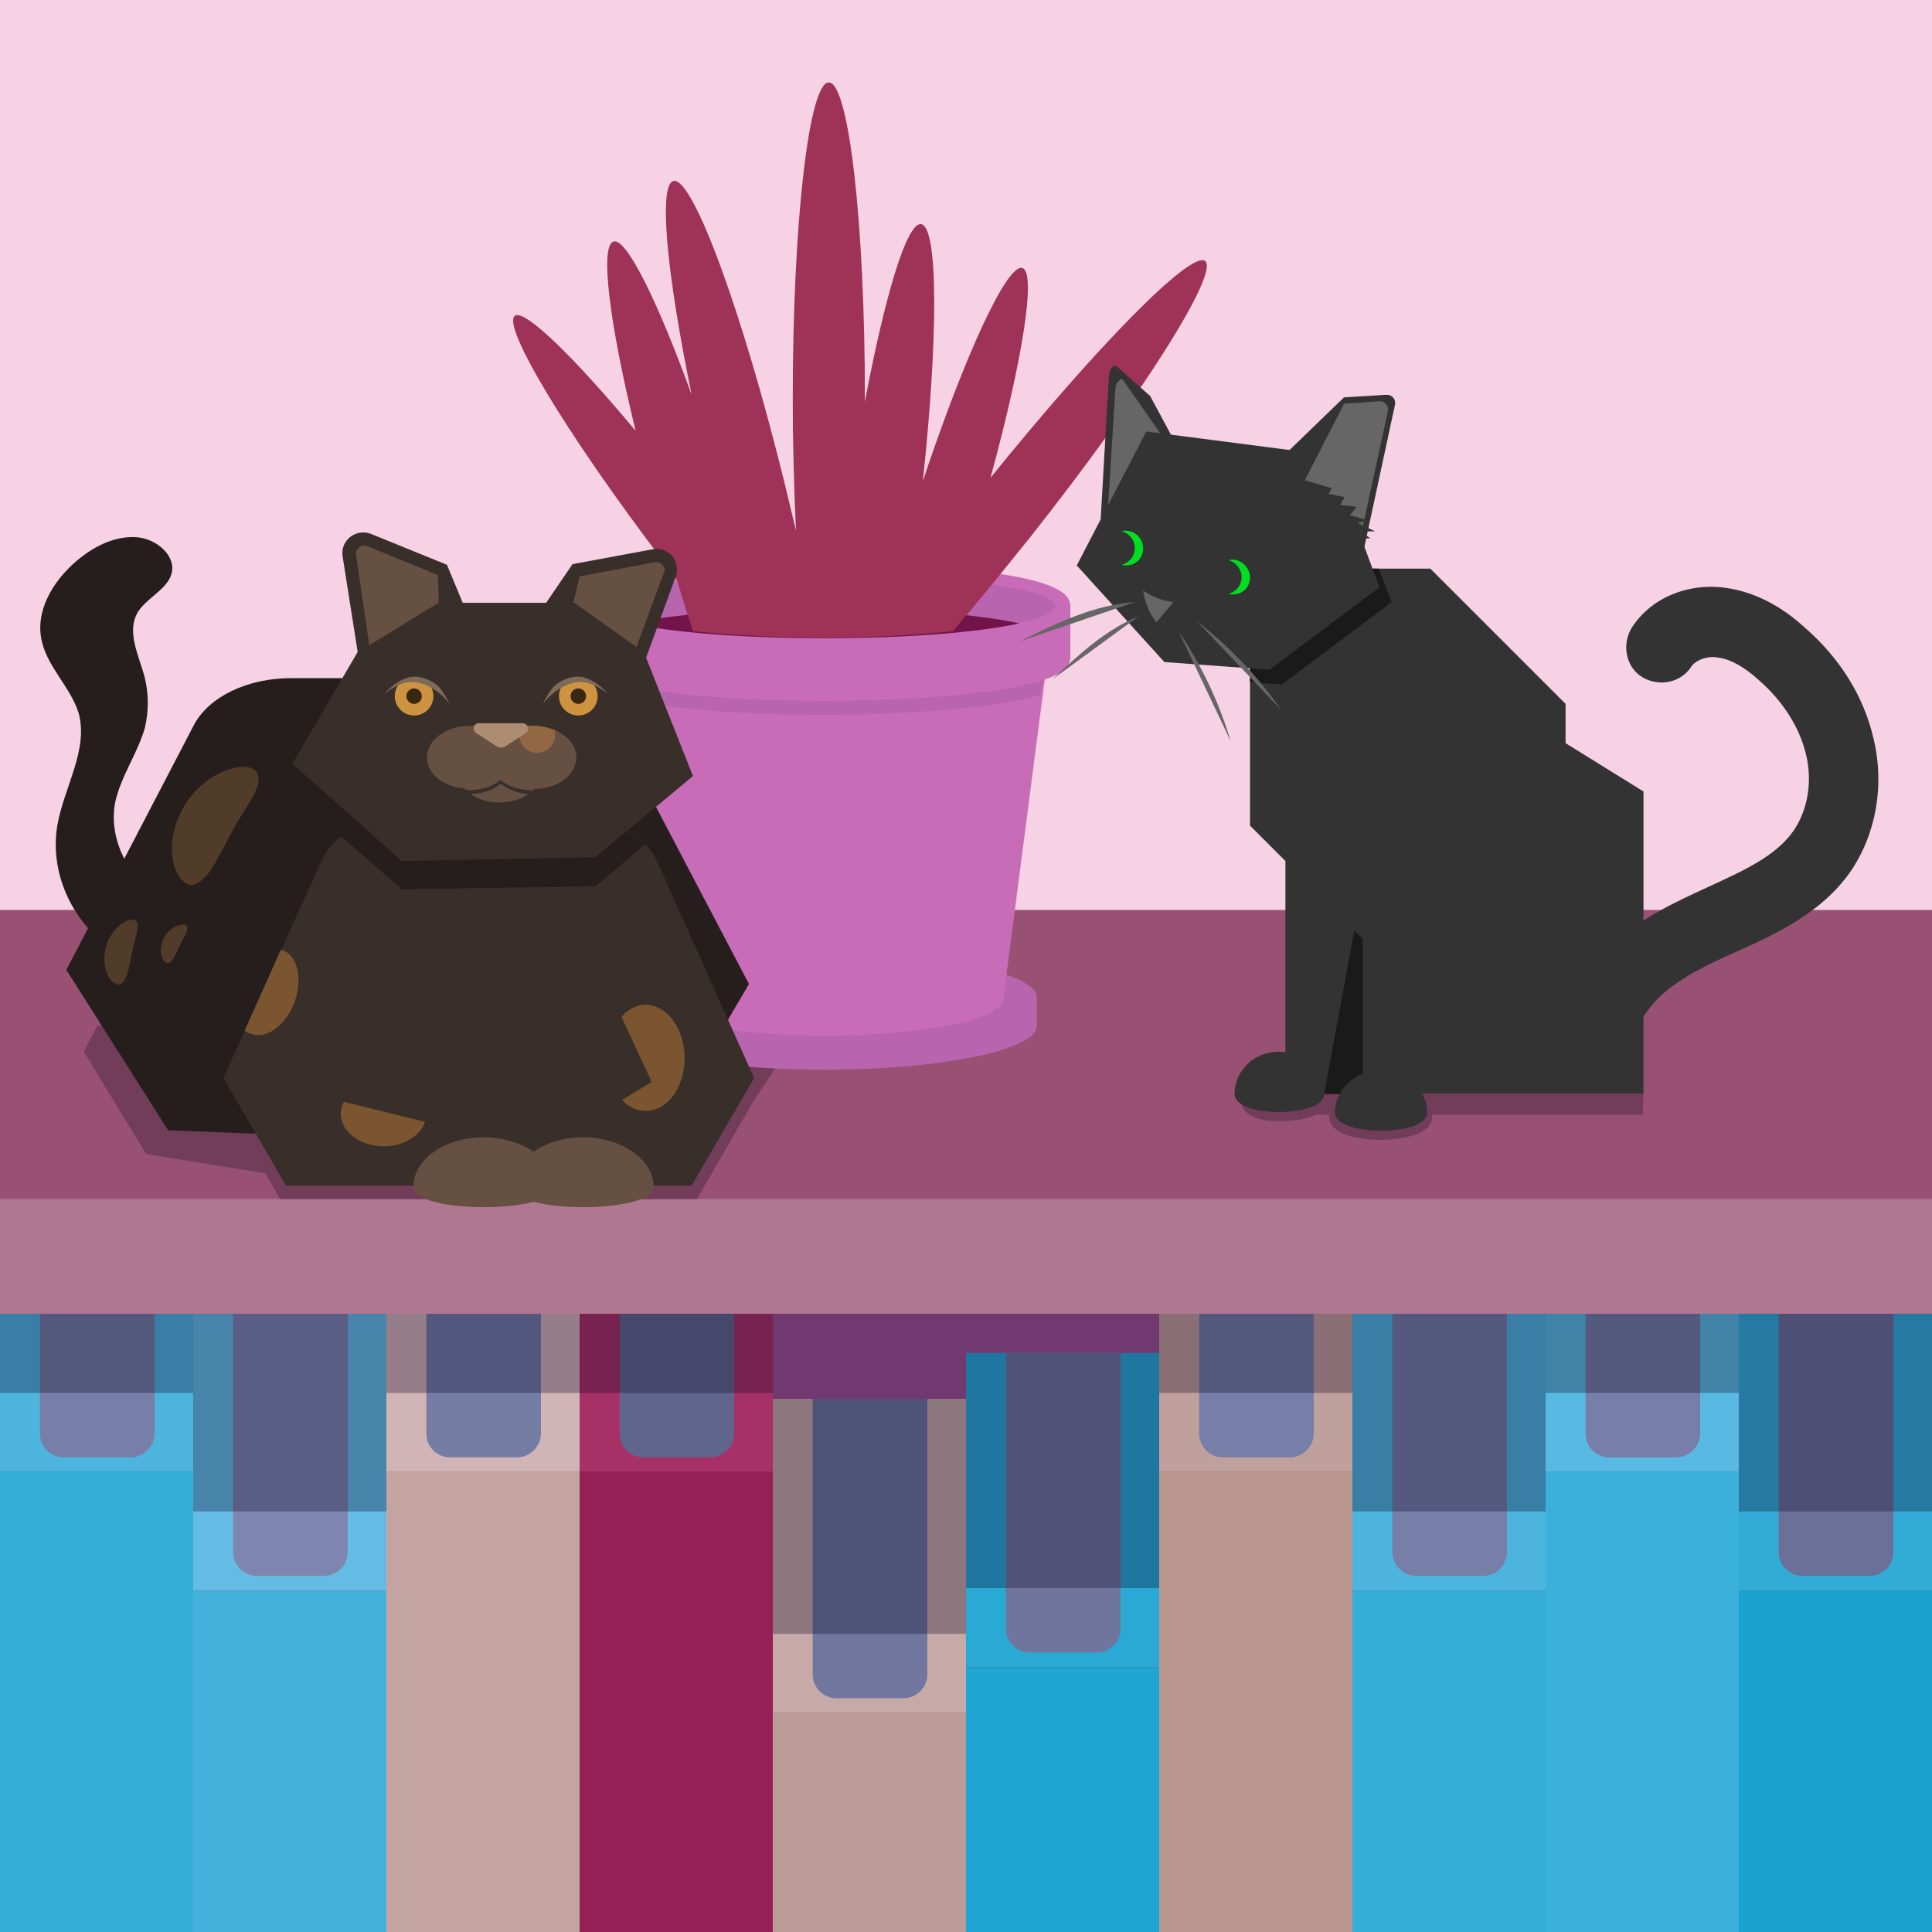 <?xml version="1.0" encoding="utf-8"?>
<!-- Generator: Adobe Illustrator 25.2.3, SVG Export Plug-In . SVG Version: 6.00 Build 0)  -->
<svg version="1.1" id="Layer_1" xmlns="http://www.w3.org/2000/svg" xmlns:xlink="http://www.w3.org/1999/xlink" x="0px" y="0px"
	 width="300px" height="300px" viewBox="0 0 300 300" style="enable-background:new 0 0 300 300;" xml:space="preserve">
<style type="text/css">
	.st0{fill:#F7D2E4;}
	.st1{fill:#995173;}
	.st2{fill:#B07790;}
	.st3{fill:#7F4462;}
	.st4{fill:#54D8E6;}
	.st5{fill:#36D0DE;}
	.st6{fill:#8798A3;}
	.st7{opacity:0.3;enable-background:new    ;}
	.st8{fill:#70E2EE;}
	.st9{fill:#49D5E3;}
	.st10{fill:#8FA1AD;}
	.st11{fill:#F3D9B5;}
	.st12{fill:#E2C59C;}
	.st13{fill:#8596A1;}
	.st14{fill:#E7CBA3;}
	.st15{fill:#DABB8F;}
	.st16{fill:#7E8E98;}
	.st17{fill:#29CBDA;}
	.st18{fill:#1CC7D6;}
	.st19{fill:#7D8D97;}
	.st20{fill:#C13B55;}
	.st21{fill:#AA2741;}
	.st22{fill:#6B7982;}
	.st23{fill:#DFC196;}
	.st24{fill:#D6B687;}
	.st25{fill:#62DFEA;}
	.st26{fill:#3FD4E1;}
	.st27{fill:#34CEDD;}
	.st28{fill:#17C3D4;}
	.st29{fill:#788791;}
	.st30{opacity:0.17;fill:#2C00B7;enable-background:new    ;}
	.st31{fill:#723D59;}
	.st32{fill:#B864AF;}
	.st33{fill:#C86CB8;}
	.st34{fill:#72144A;}
	.st35{fill:#9F3257;}
	.st36{fill:#333333;}
	.st37{fill:#666666;}
	.st38{fill:#1A1A1A;}
	.st39{fill:#00DE21;}
	.st40{fill:#261E1C;}
	.st41{fill:#392F2A;}
	.st42{fill:#665042;}
	.st43{fill:#916843;}
	.st44{fill:#AD8D72;}
	.st45{fill:#7A552F;}
	.st46{fill:#513C29;}
	.st47{fill:#CE933E;}
	.st48{fill:#382812;}
	.st49{fill:#7D6A59;}
</style>
<g>
	<g>
		<rect class="st0" width="300" height="209"/>
		<rect y="141.3" class="st1" width="300" height="158.7"/>
		<rect y="186.2" class="st2" width="300" height="113.8"/>
		<rect y="204" class="st3" width="300" height="96"/>
	</g>
	<g>
		<g>
			<rect y="204" class="st4" width="30" height="24.5"/>
			<rect y="228.5" class="st5" width="30" height="71.5"/>
			<path class="st6" d="M20.3,226.3H9.9c-2.1,0-3.7-1.7-3.7-3.7V204H24v18.6C24,224.6,22.3,226.3,20.3,226.3z"/>
			<rect y="204" class="st7" width="30" height="12.3"/>
		</g>
		<g>
			<rect x="30" y="204" class="st8" width="30" height="43"/>
			<rect x="30" y="247" class="st9" width="30" height="53"/>
			<path class="st10" d="M50.3,244.7H39.9c-2.1,0-3.7-1.7-3.7-3.7v-37H54v37C54,243.1,52.3,244.7,50.3,244.7z"/>
			<rect x="30" y="204" class="st7" width="30" height="30.7"/>
		</g>
		<g>
			<rect x="60" y="204" class="st11" width="30" height="24.5"/>
			<rect x="60" y="228.5" class="st12" width="30" height="71.5"/>
			<path class="st13" d="M80.3,226.3H69.9c-2.1,0-3.7-1.7-3.7-3.7V204H84v18.6C84,224.6,82.3,226.3,80.3,226.3z"/>
			<rect x="60" y="204" class="st7" width="30" height="12.3"/>
		</g>
		<g>
			<rect x="120" y="217.2" class="st14" width="30" height="48.8"/>
			<rect x="120" y="266" class="st15" width="30" height="34"/>
			<path class="st16" d="M140.3,263.7h-10.4c-2.1,0-3.7-1.7-3.7-3.7v-42.8H144V260C144,262,142.3,263.7,140.3,263.7z"/>
			<rect x="120" y="217.2" class="st7" width="30" height="36.5"/>
		</g>
		<g>
			<rect x="150" y="210.1" class="st17" width="30" height="48.8"/>
			<rect x="150" y="258.9" class="st18" width="30" height="41.1"/>
			<path class="st19" d="M170.3,256.6h-10.4c-2.1,0-3.7-1.7-3.7-3.7v-42.8H174v42.8C174,255,172.3,256.6,170.3,256.6z"/>
			<rect x="150" y="210.1" class="st7" width="30" height="36.5"/>
		</g>
		<g>
			<rect x="90" y="204" class="st20" width="30" height="24.5"/>
			<rect x="90" y="228.5" class="st21" width="30" height="71.5"/>
			<path class="st22" d="M110.3,226.3H99.9c-2.1,0-3.7-1.7-3.7-3.7V204H114v18.6C114,224.6,112.3,226.3,110.3,226.3z"/>
			<rect x="90" y="204" class="st7" width="30" height="12.3"/>
		</g>
		<g>
			<rect x="180" y="204" class="st23" width="30" height="24.5"/>
			<rect x="180" y="228.5" class="st24" width="30" height="71.5"/>
			<path class="st6" d="M200.3,226.3h-10.4c-2.1,0-3.7-1.7-3.7-3.7V204H204v18.6C204,224.6,202.3,226.3,200.3,226.3z"/>
			<rect x="180" y="204" class="st7" width="30" height="12.3"/>
		</g>
		<g>
			<rect x="210" y="204" class="st4" width="30" height="43"/>
			<rect x="210" y="247" class="st5" width="30" height="53"/>
			<path class="st6" d="M230.3,244.7h-10.4c-2.1,0-3.7-1.7-3.7-3.7v-37H234v37C234,243.1,232.3,244.7,230.3,244.7z"/>
			<rect x="210" y="204" class="st7" width="30" height="30.7"/>
		</g>
		<g>
			<rect x="240" y="204" class="st25" width="30" height="24.5"/>
			<rect x="240" y="228.5" class="st26" width="30" height="71.5"/>
			<path class="st6" d="M260.3,226.3h-10.4c-2.1,0-3.7-1.7-3.7-3.7V204H264v18.6C264,224.6,262.3,226.3,260.3,226.3z"/>
			<rect x="240" y="204" class="st7" width="30" height="12.3"/>
		</g>
		<g>
			<rect x="270" y="204" class="st27" width="30" height="43"/>
			<rect x="270" y="247" class="st28" width="30" height="53"/>
			<path class="st29" d="M290.3,244.7h-10.4c-2.1,0-3.7-1.7-3.7-3.7v-37H294v37C294,243.1,292.3,244.7,290.3,244.7z"/>
			<rect x="270" y="204" class="st7" width="30" height="30.7"/>
		</g>
	</g>
	<rect y="204" class="st30" width="300" height="96"/>
</g>
<polygon class="st31" points="122.1,163.3 120,159.3 15.1,159.3 13,163.3 22.7,179.2 41.2,182.2 43.5,186.2 108.2,186.2 117,171 
	117,171 "/>
<g>
	<path class="st32" d="M161,154.9c0-3.8-14.7-6.8-32.9-6.8s-32.9,3.1-32.9,6.8v4.4c0,3.8,14.7,6.8,32.9,6.8s32.9-3.1,32.9-6.8V154.9
		z"/>
	<ellipse class="st33" cx="128.1" cy="155.1" rx="27.7" ry="5.7"/>
	<polygon class="st33" points="155.8,155.1 100.4,155.1 92.4,93.4 163.8,93.4 	"/>
	<path class="st32" d="M161.9,105.6l-0.4,2.3c-1.9,0.6-4.5,1.1-7.8,1.6c-6.9,0.9-16,1.5-25.7,1.5s-18.8-0.5-25.7-1.5
		c-3.3-0.5-5.9-1-7.8-1.6l-0.4-2.3c2,0.6,4.7,1.2,8.2,1.7c6.9,0.9,16,1.5,25.7,1.5s18.8-0.5,25.7-1.5
		C157.2,106.8,159.9,106.3,161.9,105.6z"/>
	<path class="st33" d="M128.1,108.8c-9.7,0-18.8-0.5-25.7-1.5c-8.6-1.2-12.4-2.8-12.4-5.2v-8c0-2.4,3.8-4,12.4-5.2
		c6.9-0.9,16-1.5,25.7-1.5s18.8,0.5,25.7,1.5c8.6,1.2,12.4,2.8,12.4,5.2v8c0,2.4-3.8,4-12.4,5.2
		C146.9,108.3,137.8,108.8,128.1,108.8z"/>
	<ellipse class="st32" cx="128.1" cy="94.1" rx="35.7" ry="4.9"/>
	<path class="st34" d="M158.3,96.8c-6.3,1.4-17.5,2.3-30.2,2.3s-23.9-0.9-30.2-2.3c6.3-1.4,17.5-2.3,30.2-2.3S152,95.4,158.3,96.8z"
		/>
	<path class="st35" d="M159.9,83.5c-3.2,4-6.3,7.8-9.3,11.4c-0.9,1-1.8,2.1-2.6,3.1c-5.7,0.6-12.5,1-19.9,1c-7.6,0-14.7-0.4-20.5-1
		c-0.3-1-0.7-2.1-1-3.1c-0.5-1.6-1-3.2-1.5-4.9c-0.8-1-1.6-2-2.3-3.1C87.9,67.3,77.7,50.3,80,49c1.6-0.9,9.1,6.4,18.7,17.9
		c-4.1-16.8-5.6-28.9-3.4-29.4c2-0.5,6.8,9.2,12.1,23.8c-3.9-18.9-5.2-32.7-2.8-33.2c3-0.6,10.7,20.4,17.2,46.8
		c0.6,2.5,1.2,5,1.8,7.5c-0.3-6.3-0.5-13.3-0.5-20.7c0-27,2.5-48.9,5.6-48.9s5.6,21.9,5.6,48.9v0.7c3.1-16.5,6.5-27.8,8.7-27.6
		c2.7,0.3,2.7,17.4,0.3,39.9c6.5-19.5,13-33.6,15.4-33.1c2.3,0.5,0.1,14.3-4.9,32.6c16.4-20.3,31-35.2,33.3-33.7
		C189.5,42.1,177.4,61.4,159.9,83.5z"/>
</g>
<path class="st31" d="M255.2,169.8h-62.6c0,0.2,0,0.4,0,0.6c0,2.7,2.5,3.7,6.1,3.7c2,0,4.2-0.3,5.7-1h2c0,0.1,0,0.2,0,0.3
	c0,2.7,4.3,3.6,8,3.6s8-1,8-3.6c0-0.1,0-0.2,0-0.3h32.7L255.2,169.8L255.2,169.8z"/>
<g>
	<path class="st36" d="M243.1,115.4v-2.6v-3.5c-8.2-8.2-12.8-12.8-21-21h-28l0.3,1.5l-0.3-0.2v38.6c2,2,3.9,3.9,5.5,5.5v36.1h55.6
		v-46.9L243.1,115.4z"/>
	<path class="st36" d="M211.8,85.2l-15-12l11.9-11.5l6.6-0.4c0.9,0,1.5,0.7,1.3,1.6L211.8,85.2z"/>
	<path class="st36" d="M170.9,80.8l12-11.3l-4.3-8l-5.3-4.7c-0.5-0.1-1.1,0.7-1.1,1.5L170.9,80.8z"/>
	<path class="st37" d="M171.8,82.8L182,69.9l-7.7-11c-0.5-0.1-1.1,0.7-1.1,1.5L171.8,82.8z"/>
	<polygon class="st38" points="216.1,93.5 199,106.3 194.1,105.9 194.1,89.7 194.3,89.8 194.1,88.3 214.1,88.3 	"/>
	<polygon class="st36" points="206.6,70.7 178,67 167.2,87.8 180.8,102.8 197.1,104 214.2,91.2 	"/>
	<path class="st39" d="M194.1,89.7c0,1.5-1.2,2.6-2.6,2.6c-0.3,0-0.4,0-0.7-0.1c1.1-0.3,2-1.3,2-2.6c0-1.2-0.9-2.3-2-2.6
		c0.2-0.1,0.4-0.1,0.7-0.1C192.9,87,194.1,88.2,194.1,89.7z"/>
	<path class="st39" d="M177.5,85.2c0,1.5-1.2,2.6-2.6,2.6c-0.3,0-0.4,0-0.7-0.1c1.1-0.3,2-1.3,2-2.6s-0.9-2.3-2-2.6
		c0.2-0.1,0.4-0.1,0.7-0.1C176.4,82.5,177.5,83.7,177.5,85.2z"/>
	<path class="st37" d="M176.2,93.5c-6.3,0.4-12.2,3.3-17.9,6.1L176.2,93.5z"/>
	<path class="st37" d="M176.8,95.7c-5.2,2.1-9.3,6-13.4,9.8L176.8,95.7z"/>
	<path class="st37" d="M183,98c3.5,5.2,6.3,11,8.1,17.1L183,98z"/>
	<path class="st37" d="M185.9,96.5c5,3.9,9.4,8.5,13,13.7L185.9,96.5z"/>
	<path class="st37" d="M177.5,91.7c1.4,1,3.1,1.6,4.7,1.8c-0.9,1.1-1.7,2-2.6,3.1C177.9,94.8,177.5,91.7,177.5,91.7z"/>
	<path class="st37" d="M211.3,83.2l4.2-19.3c0.2-0.8-0.4-1.6-1.3-1.6l-5.5,0.4l-6.1,11.9L211.3,83.2z"/>
	<polygon class="st36" points="201,74.8 202.7,74.6 206.8,75.8 206.3,76.7 208.8,77.2 208.1,78.4 210.7,78.7 209.6,80 212.4,80.8 
		210.8,81.2 213.5,82.5 211.2,82.5 212.8,83.6 211.4,83.6 	"/>
	<path class="st36" d="M205.6,169.9c0,3.7-13.9,3.7-13.9,0s3.1-6.6,6.9-6.6C202.5,163.3,205.6,166.3,205.6,169.9z"/>
	<g>
		<path class="st36" d="M248.5,165.4c-0.5,0-1.1-0.1-1.7-0.3c-2.9-0.9-4.5-4-3.6-6.9c1.4-4.4,3.9-8.4,7.2-11.5
			c4.4-4.2,9.7-6.6,14.9-9c5.4-2.5,10.4-4.7,13.2-8.7c2.2-3.2,3-7.7,1.9-12c-1-4.1-3.6-8.2-7.3-11.4c-2.3-2.1-4.5-3.3-6.4-3.5
			c-1.6-0.3-3.3,0.4-4,1.3c-1.6,2.6-5,3.3-7.6,1.8s-3.3-5-1.8-7.6c2.9-4.7,8.8-7.2,14.8-6.3c4.1,0.6,8.3,2.6,12.2,6.2
			c5.5,4.8,9.1,10.7,10.6,17.1c1.8,7.3,0.4,15-3.6,20.8c-4.5,6.4-11.5,9.6-17.7,12.4c-4.5,2-8.7,4-11.8,6.9c-2,1.9-3.5,4.3-4.3,6.9
			C253,163.9,250.8,165.4,248.5,165.4z"/>
	</g>
	<polygon class="st38" points="211.6,145.8 211.6,169.9 205.6,169.9 210.3,144.5 	"/>
	<path class="st36" d="M221.6,172.8c0,3.7-14.3,3.7-14.3,0s3.2-6.6,7.1-6.6S221.6,169.1,221.6,172.8z"/>
</g>
<g>
	<path class="st40" d="M26.1,175.5l75.1,3l15.1-25.7l-21.1-40.2c-2.3-4.4-8.3-7.3-15.1-7.3H45.2c-6.8,0-12.8,2.9-15.1,7.3l-19.8,38
		L26.1,175.5z"/>
	<path class="st41" d="M97.9,108.8l-20.6-4.2l11.6-17l12.4-2.3c2.5-0.5,4.5,1.9,3.6,4.3L97.9,108.8z"/>
	<path class="st42" d="M96.6,106.5l6.5-17.6c0.2-0.5,0.1-0.8-0.1-1c-0.2-0.3-0.5-0.5-0.8-0.6c-0.2,0-0.3,0-0.5,0L90,89.5l-3.6,15
		L96.6,106.5z"/>
	<path class="st41" d="M56.4,106.7h20.9l-7.9-19l-11.8-4.8c-2.3-0.9-4.8,1-4.4,3.5L56.4,106.7z"/>
	<path class="st42" d="M68.5,104.7L68,89.3l-11-4.5c-0.2-0.1-0.3-0.1-0.5-0.1c-0.4,0-0.7,0.2-0.9,0.5c-0.2,0.2-0.4,0.5-0.3,1
		l2.7,18.5C58,104.7,68.5,104.7,68.5,104.7z"/>
	<polygon class="st41" points="55.5,101.3 68.1,93.6 89.2,93.6 100,101.3 107.6,120.5 92.5,133.1 62.5,133.7 45.4,118.6 	"/>
	<g>
		<path class="st42" d="M66.3,117.6c0-2.7,3-4.9,6.7-4.9c1.9,0,3.7,0.6,4.9,1.6c1.2-1,3-1.6,4.9-1.6c3.7,0,6.7,2.2,6.7,4.9
			c0,2.7-2.9,4.9-6.5,4.9c-1.2,1.3-3.2,2.1-5.4,2.1c-2.3,0-4.3-0.8-5.5-2.2C68.8,122.2,66.3,120.1,66.3,117.6z"/>
		<path class="st41" d="M72,122.6c0.3,0.3,0.5,0.5,0.8,0.7h0.1c2,0,3.7-0.6,4.9-1.6c1.1,0.9,2.6,1.5,4.3,1.6
			c0.3-0.2,0.5-0.5,0.7-0.6c-0.1,0-0.1,0-0.2,0c-1.9,0-3.7-0.6-4.9-1.6c-1.2,1-3,1.6-4.9,1.6C72.6,122.6,72.3,122.6,72,122.6z"/>
		<path class="st43" d="M86.2,114.1c0,1.6-1.3,2.8-2.8,2.8s-2.8-1.3-2.8-2.8c0-0.5,0.1-0.8,0.3-1.2c0.6-0.2,1.3-0.2,1.9-0.2
			c1.2,0,2.4,0.3,3.4,0.7C86.2,113.6,86.2,113.8,86.2,114.1z"/>
		<path class="st44" d="M77.3,116l-3.4-2.2c-0.6-0.5-0.4-1.5,0.5-1.5h6.8c0.7,0,1.1,1,0.5,1.5l-3.4,2.2
			C77.9,116.1,77.5,116.1,77.3,116z"/>
	</g>
	<path class="st41" d="M44.4,184.1h63l9.7-16.7L102,133.7c-1.7-3.8-6.3-6.5-11.4-6.5H61.3c-5.1,0-9.7,2.6-11.4,6.5l-15.2,33.7
		L44.4,184.1z"/>
	<path class="st40" d="M100.2,131.1l-7.7,6.5l-30.1,0.5l-9.5-8.3c0.9-0.7,2-1.3,3.2-1.7l6.3,5.6l30.1-0.6l4.8-4.1
		C98.5,129.6,99.5,130.3,100.2,131.1z"/>
	<path class="st42" d="M79.6,184.3c0,4.2,21.9,4.2,21.9,0s-4.9-7.7-11-7.7C84.6,176.6,79.6,180,79.6,184.3z"/>
	<path class="st42" d="M64.2,184.3c0,4.2,21.9,4.2,21.9,0s-4.9-7.7-11-7.7C69.1,176.6,64.2,180,64.2,184.3z"/>
	<path class="st40" d="M16,146.4c-5.5-4.6-8.2-11.6-7.1-18.2c1-5.9,4.9-11.8,3.3-17.5c-1.2-3.9-4.8-7.1-5.7-11.1
		C5.4,95,8.1,90.3,12,87c2.4-2,5.5-3.7,8.9-3.6s6.6,3,5.7,5.8c-0.7,2.3-3.7,3.6-5.1,5.7c-2,3.1,0.1,6.9,1,10.4
		c0.6,2.6,0.6,5.1,0,7.7c-1.1,3.9-3.7,7.5-4.6,11.5c-1,5.1,1.3,10.6,5.8,14"/>
	<path class="st45" d="M45.7,155.7c-1.4,3.6-4.4,5.8-6.8,4.8c-0.4-0.1-0.6-0.3-0.9-0.5l5.6-12.5c0.1,0,0.2,0.1,0.4,0.1
		C46.3,148.5,47,152.2,45.7,155.7z"/>
	<path class="st45" d="M106.3,164.3c0,4.6-2.7,8.2-6,8.2c-1.5,0-2.7-0.6-3.7-1.7l4.6-2.8l-4.7-10.1c1-1.2,2.4-1.9,3.8-1.9
		C103.6,156.1,106.3,159.7,106.3,164.3z"/>
	<path class="st45" d="M66,174.2c-0.7,2.2-3.4,3.8-6.4,3.8c-3.7,0-6.7-2.3-6.7-5.1c0-0.6,0.2-1.3,0.5-1.8L66,174.2z"/>
	<path class="st46" d="M36,129.2c-2.1,3.7-3.4,7.2-5.7,8.1c-2.1,1-5.5-4.1-2.3-11c3.3-6.9,10.9-8.5,11.9-6.3
		C41.1,122,37.9,125.5,36,129.2z"/>
	<path class="st46" d="M20.5,148c-0.5,2-0.6,3.9-1.6,4.7c-0.9,0.8-3.2-1.2-2.6-4.9c0.5-3.7,4-5.7,4.8-4.8
		C21.9,143.8,20.8,145.9,20.5,148z"/>
	<path class="st46" d="M27.9,146.9c-0.6,1.2-1,2.4-1.7,2.6c-0.6,0.4-1.8-1.3-0.9-3.5c0.9-2.3,3.4-2.8,3.7-2.2
		C29.4,144.5,28.4,145.7,27.9,146.9z"/>
</g>
<g id="eyes-open">
	<circle class="st47" cx="89.8" cy="108.1" r="3"/>
	<circle class="st48" cx="89.8" cy="108.1" r="1.2"/>
	<circle class="st47" cx="64.3" cy="108.1" r="3"/>
	<circle class="st48" cx="64.3" cy="108.1" r="1.2"/>
	<path class="st49" d="M59.6,107.8c1.5-1.6,3.2-2.9,5.4-2.7c0.7,0.1,2.2,0.6,3.1,1.5c0.6,0.6,1.5,2.2,1.7,2.7c0,0-2.1-3-5.5-3.4
		C62,105.7,59.6,107.8,59.6,107.8z"/>
	<path class="st49" d="M94.5,107.8c-1.5-1.6-3.2-2.9-5.4-2.7c-0.7,0.1-2.2,0.6-3.1,1.5c-0.6,0.6-1.5,2.2-1.7,2.7c0,0,2.1-3,5.5-3.4
		C92,105.7,94.5,107.8,94.5,107.8z"/>
</g>
</svg>
